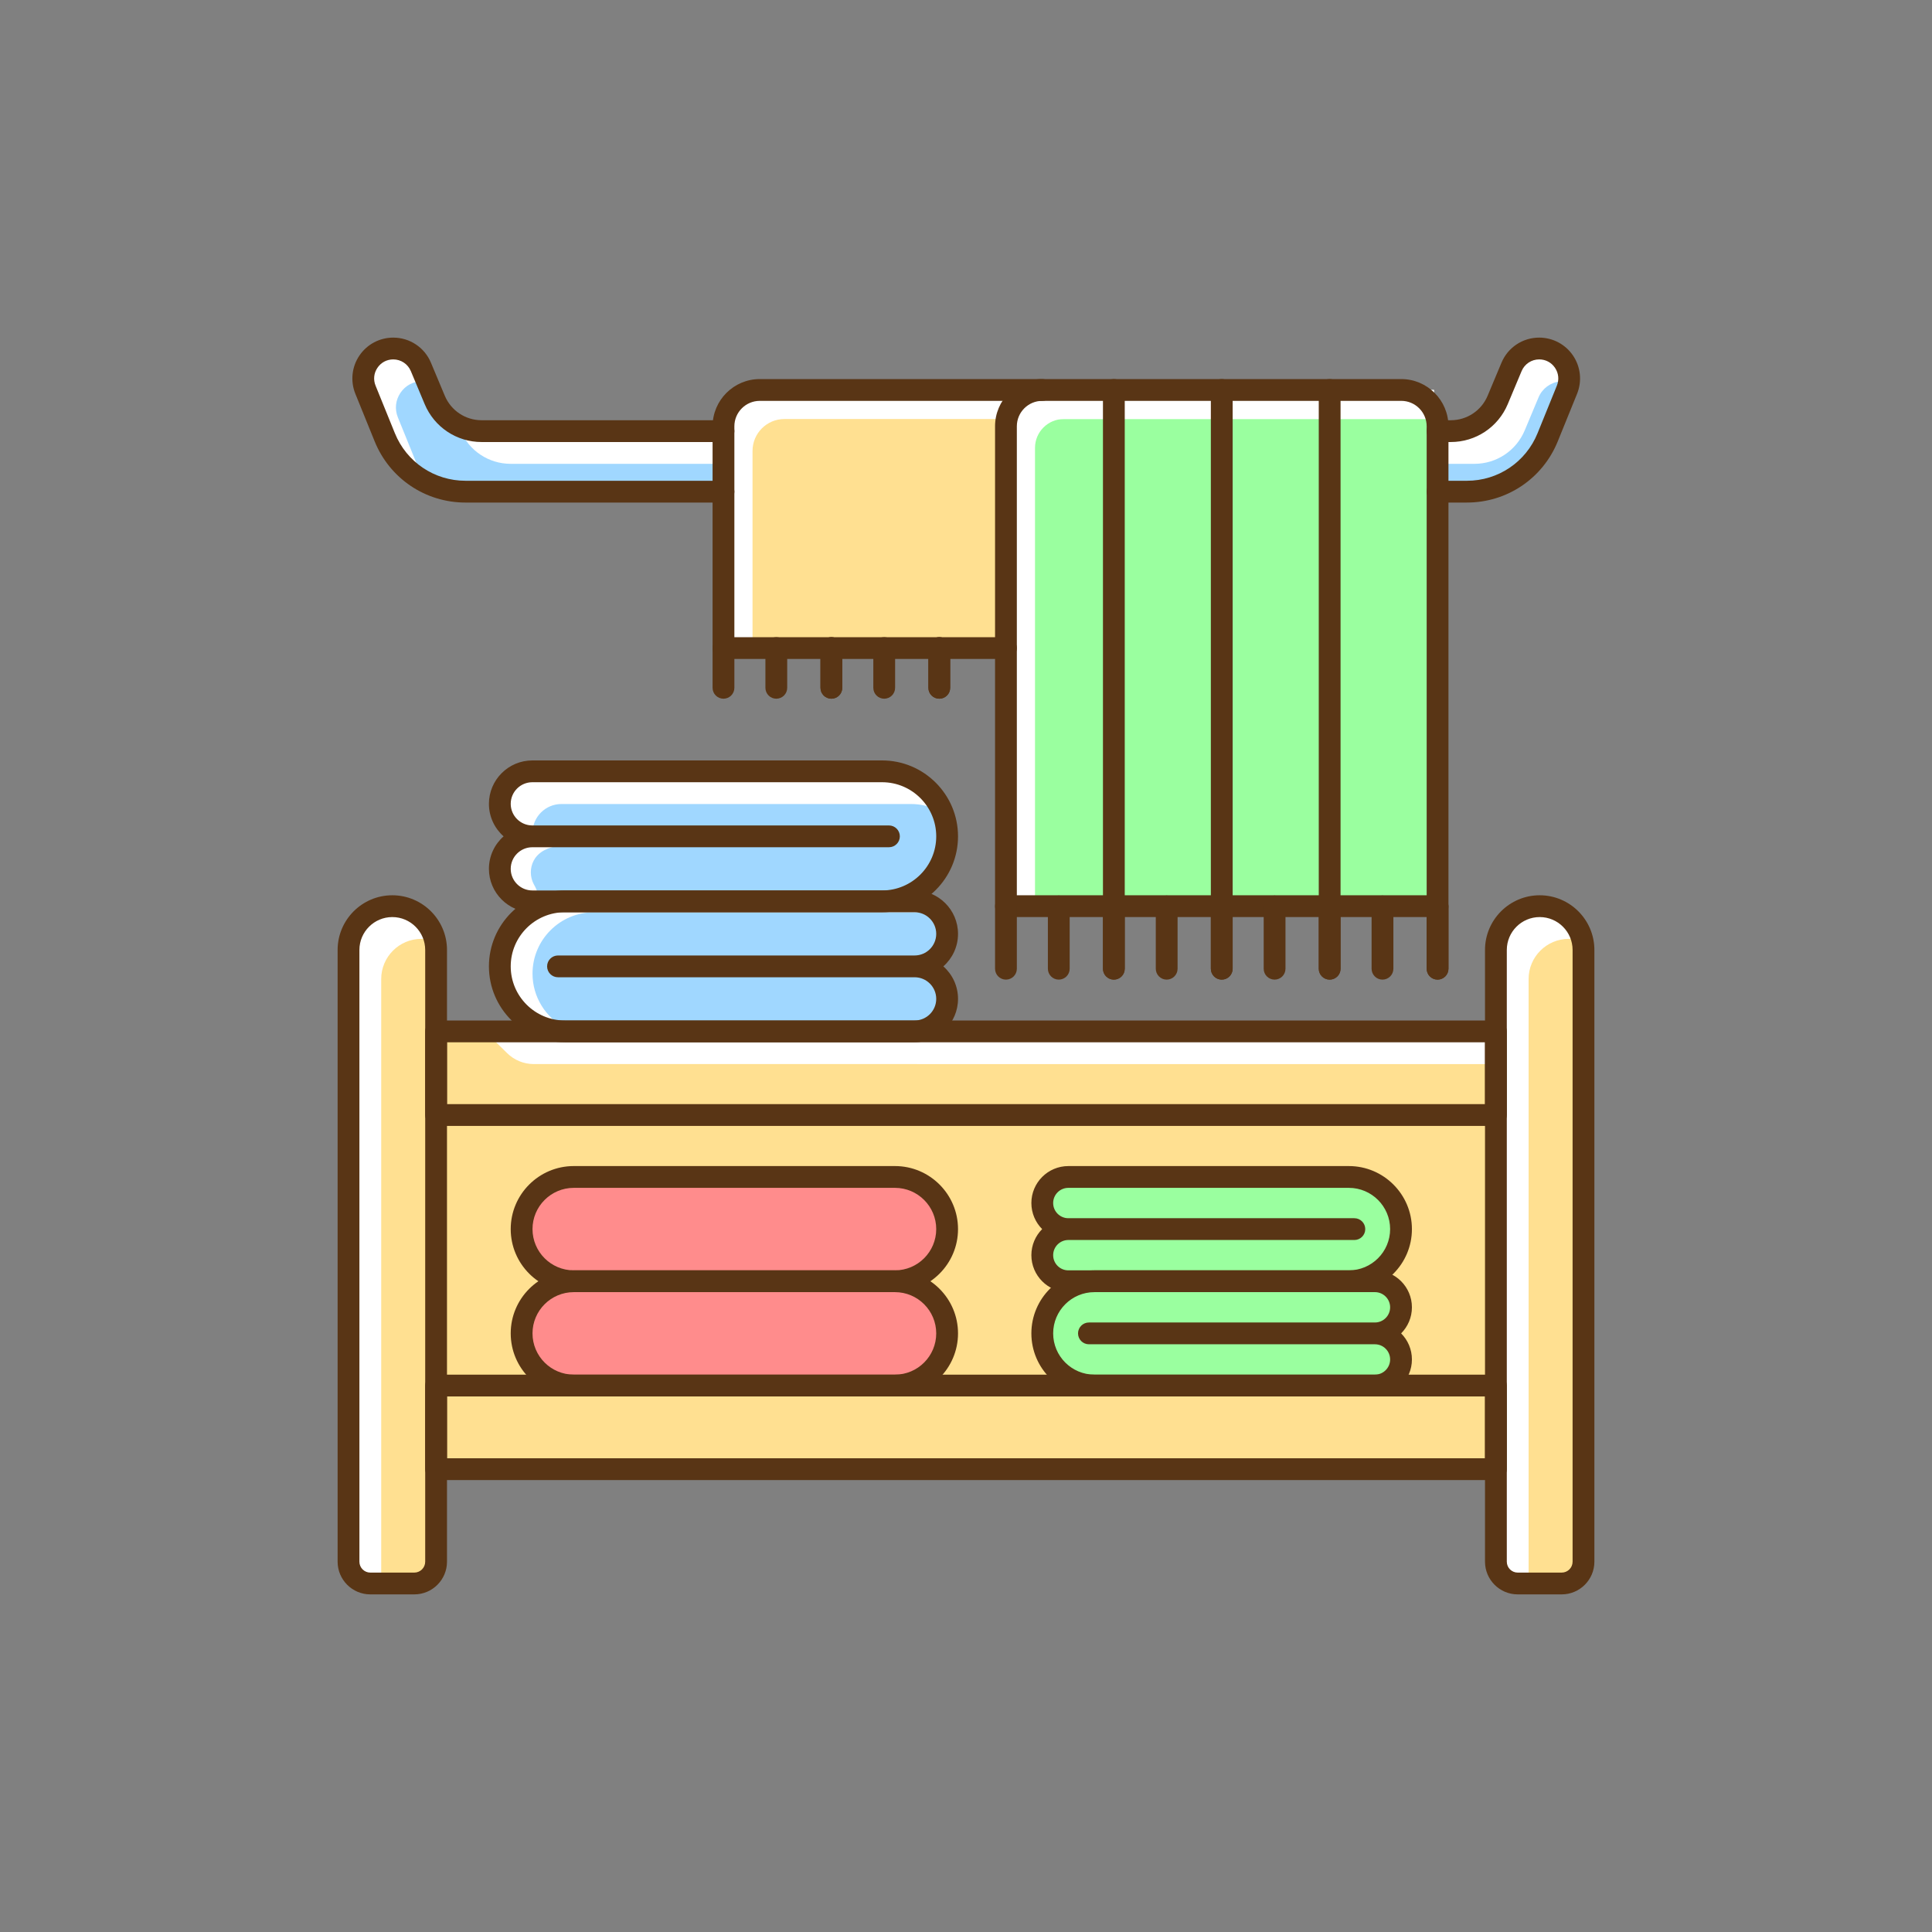 <svg id="&#x421;&#x43B;&#x43E;&#x439;_1" enable-background="new 0 0 2000 2000" viewBox="0 0 2000 2000" xmlns="http://www.w3.org/2000/svg"><rect x="0" y="0" width="2000" height="2000" fill="#808080" stroke="none"/><g><g fill="#9aff9f"><path d="m1268.513 407.452h104.182v526.851h-104.182z"/><path d="m1450.556 407.452h-70.341v526.851h104.182v-493.01c0-18.661-15.18-33.841-33.841-33.841z"/><path d="m1045.112 441.293v493.01h104.178v-526.851h-70.341c-18.661 0-33.837 15.18-33.837 33.841z"/><path d="m1156.811 407.452h104.182v526.851h-104.182z"/></g><path d="m446.558 415.461-14.324-34.19c-4.26-10.164-14.134-16.73-25.153-16.73-9.22 0-17.464 4.388-22.616 12.037-5.152 7.652-6.118 16.939-2.648 25.487l19.976 49.197c13.3 32.776 44.754 53.953 80.13 53.953h263.257v-55.15h-246.6c-22.793.001-43.213-13.582-52.022-34.604z" fill="#a0d7ff"/><path d="m1598.655 451.263 19.976-49.197c3.466-8.548 2.497-17.839-2.659-25.487-5.148-7.649-13.388-12.037-22.612-12.037-11.023 0-20.894 6.566-25.153 16.73l-14.321 34.19c-8.813 21.022-29.236 34.605-52.025 34.605h-9.944v55.15h26.6c35.376-.002 66.831-21.178 80.138-53.954z" fill="#a0d7ff"/><path d="m476.639 445.542c8.809 21.022 29.229 34.605 52.021 34.605h216.52v-30.081h-246.6c-7.728 0-15.131-1.673-21.954-4.556z" fill="#fff"/><path d="m431.874 481.344-19.976-49.197c-3.47-8.548-2.504-17.835 2.647-25.487 5.152-7.649 13.395-12.037 22.616-12.037.233 0 .456.045.687.051l-5.615-13.403c-4.26-10.164-14.134-16.73-25.153-16.73-9.22 0-17.464 4.388-22.616 12.037-5.152 7.652-6.118 16.939-2.648 25.487l19.976 49.197c7.288 17.962 20.05 32.404 35.899 41.822-2.204-3.719-4.153-7.639-5.817-11.74z" fill="#fff"/><path d="m1610.389 376.578c-5.148-7.649-13.388-12.037-22.612-12.037-11.023 0-20.894 6.566-25.153 16.73l-14.321 34.19c-8.813 21.022-29.236 34.605-52.025 34.605h-9.944v30.081h40.025c22.788 0 43.212-13.583 52.025-34.605l14.321-34.19c3.864-9.22 12.359-15.422 22.129-16.506.744-6.347-.717-12.737-4.445-18.268z" fill="#fff"/><path d="m1055.247 407.452h-268.706c-18.661 0-33.841 15.18-33.841 33.841v225.824h284.892v-225.824c0-13.986 6.997-26.352 17.655-33.841z" fill="#ffe091"/><path d="m1402.034 1276.122h-296.095c-12.808 0-23.229 10.421-23.229 23.229s10.421 23.229 23.229 23.229h290.418c27.687 0 50.218-22.528 50.218-50.218 0-27.691-22.531-50.218-50.218-50.218h-290.418c-12.808 0-23.229 10.421-23.229 23.229s10.421 23.229 23.229 23.229h296.095c2.078 0 3.76 1.682 3.76 3.76s-1.682 3.76-3.76 3.76z" fill="#9aff9f"/><path d="m1082.71 1380.319c0 27.691 22.531 50.218 50.218 50.218h290.418c12.808 0 23.229-10.421 23.229-23.229s-10.421-23.229-23.229-23.229h-296.088c-2.078 0-3.76-1.682-3.76-3.76s1.682-3.76 3.76-3.76h296.088c12.808 0 23.229-10.421 23.229-23.229s-10.421-23.229-23.229-23.229h-290.418c-27.687-.001-50.218 22.527-50.218 50.218z" fill="#9aff9f"/><path d="m536.217 1380.319c0-24.679 15.595-45.733 37.425-53.978-21.83-8.245-37.425-29.299-37.425-53.978 0-31.836 25.902-57.739 57.738-57.739h332.529c31.836 0 57.739 25.902 57.739 57.739 0 24.679-15.595 45.733-37.425 53.978 21.83 8.245 37.425 29.299 37.425 53.978 0 21.516-11.853 40.287-29.35 50.218h149.667c-17.497-9.931-29.35-28.702-29.35-50.218 0-21.599 11.941-40.439 29.549-50.339-16.39-.646-29.549-14.086-29.549-30.628 0-11.625 6.485-21.764 16.025-26.989-9.54-5.225-16.025-15.364-16.025-26.989 0-16.954 13.792-30.749 30.749-30.749h290.418c31.836 0 57.739 25.902 57.739 57.739 0 21.599-11.941 40.439-29.549 50.339 16.39.646 29.549 14.086 29.549 30.628 0 11.625-6.485 21.764-16.025 26.989 9.54 5.225 16.025 15.364 16.025 26.989 0 9.321-4.258 17.585-10.829 23.229h101.534v-272.506h-1089.595v272.506h110.362c-17.498-9.932-29.351-28.703-29.351-50.219z" fill="#ffe091"/><path d="m455.206 1071.441h1089.596v79.069h-1089.596z" fill="#ffe091"/><path d="m1544.801 1101.522v-30.081h-1038.913l19.102 18.792c7.354 7.235 17.257 11.289 27.573 11.289z" fill="#fff"/><path d="m946.813 1063.921c16.48 0 29.89-13.41 29.89-29.89s-13.41-29.89-29.89-29.89v-7.52c16.48 0 29.89-13.41 29.89-29.89s-13.41-29.89-29.89-29.89h-362.096c-35.035 0-63.54 28.506-63.54 63.54s28.506 63.54 63.54 63.54z" fill="#a0d7ff"/><path d="m551.258 1007.901c0-35.034 28.506-63.54 63.54-63.54h351.632c-5.264-4.621-12.079-7.52-19.617-7.52h-362.096c-35.035 0-63.54 28.506-63.54 63.54s28.506 63.54 63.54 63.54h.151c-19.982-10.719-33.61-31.803-33.61-56.02z" fill="#fff"/><path d="m543.737 1380.319c0 27.691 22.528 50.218 50.218 50.218h332.529c27.691 0 50.218-22.528 50.218-50.218s-22.528-50.218-50.218-50.218h-332.528c-27.691-.001-50.219 22.527-50.219 50.218z" fill="#ff8c8c"/><path d="m976.703 1272.362c0-27.691-22.528-50.218-50.218-50.218h-332.529c-27.691 0-50.218 22.528-50.218 50.218s22.528 50.218 50.218 50.218h332.529c27.69 0 50.218-22.528 50.218-50.218z" fill="#ff8c8c"/><path d="m455.206 1438.057h1089.596v79.069h-1089.596z" fill="#ffe091"/><path d="m913.159 802.236h-362.092c-16.48 0-29.89 13.41-29.89 29.89 0 8.504 3.723 16.728 10.084 22.367 3.069 2.72 6.692 4.803 10.593 6.07 3.167 1.029 9.584 1.031 8.725 6.084-.709 4.169-6.992 3.643-10.114 4.832-3.754 1.429-7.204 3.624-10.099 6.408-5.827 5.603-9.188 13.457-9.188 21.543 0 16.48 13.41 29.89 29.89 29.89h362.092c35.038 0 63.544-28.506 63.544-63.544-.001-35.034-28.507-63.54-63.545-63.54z" fill="#a0d7ff"/><path d="m560.196 882.186c2.127-1.513 4.481-2.749 6.985-3.756 3.386-1.361 12.794-3.093 13.478-7.127.857-5.05-5.558-5.053-8.725-6.082-3.901-1.267-7.524-3.35-10.593-6.071-6.361-5.638-10.084 11.56-10.084 3.056 0-16.48 13.41-29.89 29.89-29.89h362.093c9.757 0 18.972 2.275 27.242 6.222-10.226-21.426-32.041-36.303-57.323-36.303h-362.092c-16.48 0-29.89 13.41-29.89 29.89 0 8.503 3.723 16.728 10.084 22.366 3.068 2.721 6.692 4.804 10.593 6.071 3.167 1.029 9.584 1.032 8.725 6.084-.71 4.17-6.992 3.644-10.114 4.832-3.754 1.428-7.204 3.624-10.099 6.408-5.827 5.603-9.188 13.457-9.188 21.544 0 8.009 3.297 15.792 9.027 21.384 4.517 4.408 12.912 9.925 19.492 9.062 2.361-.31 4.735-1.592 5.7-3.768 1.596-3.602-1.118-7.489-2.951-10.976-3.91-7.436-3.901-16.798.021-24.227 1.907-3.614 4.567-6.471 7.729-8.719z" fill="#fff"/><path d="m383.341 1635.46h45.544c10.366 0 18.801-8.435 18.801-18.801v-633.261c0-22.924-18.65-41.574-41.574-41.574-22.921 0-41.571 18.65-41.571 41.574v633.262c-.001 10.366 8.434 18.8 18.8 18.8z" fill="#ffe091"/><path d="m394.621 1013.479c0-22.924 18.65-41.574 41.571-41.574 3.518 0 6.916.487 10.18 1.313-4.559-18.009-20.855-31.394-40.261-31.394-22.921 0-41.571 18.65-41.571 41.574v633.262c0 10.366 8.435 18.801 18.801 18.801h11.28z" fill="#fff"/><path d="m1571.122 1635.46h45.54c10.37 0 18.801-8.435 18.801-18.801v-633.261c0-22.924-18.654-41.574-41.574-41.574s-41.567 18.65-41.567 41.574v633.262c0 10.366 8.43 18.8 18.8 18.8z" fill="#ffe091"/><path d="m1582.403 1013.479c0-22.924 18.646-41.574 41.567-41.574 3.517 0 6.915.487 10.18 1.313-4.559-18.009-20.857-31.394-40.261-31.394-22.921 0-41.567 18.65-41.567 41.574v633.262c0 10.366 8.431 18.801 18.801 18.801h11.28z" fill="#fff"/><path d="m779.021 466.792c0-18.237 14.783-33.02 33.019-33.02h672.357v-30.081h-702.438c-18.236 0-33.019 14.783-33.019 33.02v234.307h30.081z" fill="#fff"/><path d="m1071.433 463.647c0-16.499 13.376-29.874 29.875-29.874h383.089v-30.081h-413.17c-16.5 0-29.875 13.375-29.875 29.874v508.258h30.081z" fill="#fff"/><g><path d="m428.885 1650.502h-45.544c-18.661 0-33.841-15.18-33.841-33.841v-633.262c0-31.219 25.396-56.615 56.611-56.615 31.219 0 56.615 25.396 56.615 56.615v633.262c0 18.661-15.18 33.841-33.841 33.841zm-22.774-701.157c-18.775 0-34.05 15.276-34.05 34.054v633.262c0 6.22 5.06 11.28 11.28 11.28h45.544c6.22 0 11.28-5.06 11.28-11.28v-633.262c0-18.779-15.275-34.054-34.054-34.054z" fill="#593515"/></g><g><path d="m1616.659 1650.502h-45.54c-18.661 0-33.841-15.18-33.841-33.841v-633.262c0-31.219 25.396-56.615 56.615-56.615 31.212 0 56.608 25.396 56.608 56.615v633.262c-.001 18.661-15.181 33.841-33.842 33.841zm-22.767-701.157c-18.779 0-34.054 15.276-34.054 34.054v633.262c0 6.22 5.06 11.28 11.28 11.28h45.54c6.22 0 11.28-5.06 11.28-11.28v-633.262c.001-18.779-15.274-34.054-34.046-34.054z" fill="#593515"/></g><g><path d="m1548.558 1165.552h-1097.112c-6.231 0-11.28-5.049-11.28-11.28v-86.589c0-6.231 5.049-11.28 11.28-11.28h1097.112c6.228 0 11.28 5.049 11.28 11.28v86.589c0 6.231-5.052 11.28-11.28 11.28zm-1085.832-22.561h1074.552v-64.029h-1074.552z" fill="#593515"/></g><g><path d="m1548.558 1532.168h-1097.112c-6.231 0-11.28-5.049-11.28-11.28v-86.589c0-6.231 5.049-11.28 11.28-11.28h1097.112c6.228 0 11.28 5.049 11.28 11.28v86.589c0 6.231-5.052 11.28-11.28 11.28zm-1085.832-22.561h1074.552v-64.029h-1074.552z" fill="#593515"/></g><g><path d="m926.485 1445.579h-332.533c-35.986 0-65.259-29.273-65.259-65.259 0-35.985 29.273-65.259 65.259-65.259h332.532c35.986 0 65.259 29.273 65.259 65.259.001 35.985-29.273 65.259-65.258 65.259zm-332.533-107.957c-23.545 0-42.698 19.153-42.698 42.698s19.153 42.698 42.698 42.698h332.532c23.545 0 42.698-19.153 42.698-42.698s-19.153-42.698-42.698-42.698z" fill="#593515"/></g><g><path d="m926.485 1337.622h-332.533c-35.986 0-65.259-29.273-65.259-65.259s29.273-65.259 65.259-65.259h332.532c35.986 0 65.259 29.273 65.259 65.259s-29.273 65.259-65.258 65.259zm-332.533-107.957c-23.545 0-42.698 19.153-42.698 42.698s19.153 42.698 42.698 42.698h332.532c23.545 0 42.698-19.153 42.698-42.698s-19.153-42.698-42.698-42.698z" fill="#593515"/></g><g><path d="m946.809 1078.963h-362.092c-43.333 0-78.584-35.251-78.584-78.581 0-43.333 35.251-78.584 78.584-78.584h362.092c24.775 0 44.934 20.156 44.934 44.934 0 13.381-5.879 25.41-15.191 33.65 9.312 8.24 15.191 20.269 15.191 33.65.001 24.775-20.159 44.931-44.934 44.931zm-362.092-134.605c-30.893 0-56.024 25.131-56.024 56.024 0 30.889 25.131 56.02 56.024 56.02h362.092c12.338 0 22.373-10.036 22.373-22.37s-10.036-22.37-22.373-22.37h-369.168c-6.231 0-11.28-5.049-11.28-11.28s5.049-11.28 11.28-11.28h369.168c12.338 0 22.373-10.036 22.373-22.37 0-12.338-10.036-22.373-22.373-22.373h-362.092z" fill="#593515"/></g><g><path d="m913.159 944.358h-362.092c-24.775 0-44.934-20.156-44.934-44.931 0-13.381 5.879-25.41 15.191-33.65-9.312-8.24-15.191-20.269-15.191-33.65 0-24.775 20.159-44.931 44.934-44.931h362.092c43.333 0 78.584 35.251 78.584 78.581s-35.251 78.581-78.584 78.581zm-362.092-67.3c-12.338 0-22.373 10.036-22.373 22.37s10.036 22.37 22.373 22.37h362.092c30.893 0 56.024-25.131 56.024-56.02s-25.131-56.02-56.024-56.02h-362.092c-12.338 0-22.373 10.036-22.373 22.37s10.036 22.37 22.373 22.37h369.168c6.231 0 11.28 5.049 11.28 11.28s-5.049 11.28-11.28 11.28z" fill="#593515"/></g><g><path d="m1423.343 1445.579h-290.411c-35.986 0-65.259-29.273-65.259-65.259 0-35.985 29.273-65.259 65.259-65.259h290.411c21.099 0 38.27 17.167 38.27 38.27 0 10.52-4.267 20.064-11.163 26.989 6.896 6.925 11.163 16.469 11.163 26.989-.001 21.103-17.171 38.27-38.27 38.27zm-290.411-107.957c-23.545 0-42.698 19.153-42.698 42.698s19.153 42.698 42.698 42.698h290.411c8.662 0 15.709-7.047 15.709-15.709s-7.047-15.709-15.709-15.709h-296.088c-6.231 0-11.28-5.049-11.28-11.28s5.049-11.28 11.28-11.28h296.088c8.662 0 15.709-7.047 15.709-15.709s-7.047-15.709-15.709-15.709z" fill="#593515"/></g><g><path d="m1396.354 1337.622h-290.411c-21.103 0-38.27-17.167-38.27-38.27 0-10.52 4.267-20.064 11.163-26.989-6.896-6.925-11.163-16.469-11.163-26.989 0-21.103 17.167-38.27 38.27-38.27h290.411c35.986 0 65.259 29.273 65.259 65.259s-29.274 65.259-65.259 65.259zm-290.411-53.978c-8.662 0-15.709 7.047-15.709 15.709s7.047 15.709 15.709 15.709h290.411c23.545 0 42.698-19.153 42.698-42.698s-19.153-42.698-42.698-42.698h-290.411c-8.662 0-15.709 7.047-15.709 15.709s7.047 15.709 15.709 15.709h296.088c6.231 0 11.28 5.049 11.28 11.28s-5.049 11.28-11.28 11.28z" fill="#593515"/></g><g><path d="m748.936 520.253h-267.013c-41.527 0-78.449-24.859-94.069-63.331l-19.972-49.205c-5.306-13.065-3.767-27.848 4.105-39.544 7.876-11.695 20.996-18.676 35.093-18.676 17.097 0 32.416 10.19 39.022 25.957l14.324 34.194c6.463 15.415 21.437 25.377 38.148 25.377h250.366c6.231 0 11.28 5.049 11.28 11.28s-5.049 11.28-11.28 11.28h-250.364c-25.829 0-48.97-15.393-58.954-39.221l-14.324-34.194c-3.084-7.359-10.234-12.114-18.217-12.114-6.679 0-12.646 3.176-16.377 8.717s-4.432 12.268-1.92 18.459l19.972 49.201c12.151 29.919 40.869 49.256 73.168 49.256h267.013c6.231 0 11.28 5.049 11.28 11.28 0 6.235-5.049 11.284-11.281 11.284z" fill="#593515"/></g><g><path d="m1518.521 520.253h-30.36c-6.228 0-11.28-5.049-11.28-11.28s5.053-11.28 11.28-11.28h30.36c32.299 0 61.014-19.333 73.161-49.256l19.976-49.205c2.512-6.187 1.814-12.914-1.917-18.452-3.731-5.545-9.701-8.721-16.385-8.721-7.976 0-15.121 4.755-18.206 12.114l-14.328 34.194c-9.981 23.824-33.121 39.221-58.958 39.221h-13.704c-6.228 0-11.28-5.049-11.28-11.28s5.053-11.28 11.28-11.28h13.704c16.715 0 31.689-9.962 38.145-25.377l14.328-34.194c6.609-15.768 21.929-25.957 39.019-25.957 14.1 0 27.224 6.984 35.097 18.679 7.88 11.695 9.408 26.479 4.105 39.544l-19.976 49.201c-15.612 38.47-52.538 63.329-94.061 63.329z" fill="#593515"/></g><g><path d="m1041.352 682.159h-292.412c-6.231 0-11.28-5.049-11.28-11.28v-229.588c0-26.952 21.929-48.882 48.882-48.882h292.412c6.231 0 11.28 5.049 11.28 11.28s-5.049 11.28-11.28 11.28h-292.413c-14.512 0-26.321 11.809-26.321 26.321v218.308h281.132c6.231 0 11.28 5.049 11.28 11.28s-5.048 11.281-11.28 11.281z" fill="#593515"/></g><g><path d="m1488.161 949.345h-446.809c-6.231 0-11.28-5.049-11.28-11.28v-496.774c0-26.952 21.929-48.882 48.882-48.882h371.606c26.953 0 48.882 21.929 48.882 48.882v496.774c-.001 6.231-5.053 11.28-11.281 11.28zm-435.528-22.561h424.248v-485.493c0-14.512-11.809-26.321-26.321-26.321h-371.606c-14.512 0-26.321 11.809-26.321 26.321z" fill="#593515"/></g><g><path d="m1153.054 949.624c-6.231 0-11.28-5.049-11.28-11.28v-534.654c0-6.231 5.049-11.28 11.28-11.28s11.28 5.049 11.28 11.28v534.654c.001 6.231-5.048 11.28-11.28 11.28z" fill="#593515"/></g><g><path d="m1264.757 949.624c-6.231 0-11.28-5.049-11.28-11.28v-534.654c0-6.231 5.049-11.28 11.28-11.28s11.28 5.049 11.28 11.28v534.654c0 6.231-5.049 11.28-11.28 11.28z" fill="#593515"/></g><g><path d="m1376.459 949.624c-6.231 0-11.28-5.049-11.28-11.28v-534.654c0-6.231 5.049-11.28 11.28-11.28s11.28 5.049 11.28 11.28v534.654c0 6.231-5.049 11.28-11.28 11.28z" fill="#593515"/></g><g><path d="m1041.352 1014.1c-6.231 0-11.28-5.049-11.28-11.28v-64.477c0-6.231 5.049-11.28 11.28-11.28s11.28 5.049 11.28 11.28v64.477c.001 6.231-5.048 11.28-11.28 11.28z" fill="#593515"/></g><g><path d="m1096.043 1014.1c-6.231 0-11.28-5.049-11.28-11.28v-64.477c0-6.231 5.049-11.28 11.28-11.28s11.28 5.049 11.28 11.28v64.477c0 6.231-5.049 11.28-11.28 11.28z" fill="#593515"/></g><g><path d="m1153.054 1014.1c-6.231 0-11.28-5.049-11.28-11.28v-64.477c0-6.231 5.049-11.28 11.28-11.28s11.28 5.049 11.28 11.28v64.477c.001 6.231-5.048 11.28-11.28 11.28z" fill="#593515"/></g><g><path d="m1153.054 1014.1c-6.231 0-11.28-5.049-11.28-11.28v-64.477c0-6.231 5.049-11.28 11.28-11.28s11.28 5.049 11.28 11.28v64.477c.001 6.231-5.048 11.28-11.28 11.28z" fill="#593515"/></g><g><path d="m1207.745 1014.1c-6.231 0-11.28-5.049-11.28-11.28v-64.477c0-6.231 5.049-11.28 11.28-11.28s11.28 5.049 11.28 11.28v64.477c.001 6.231-5.048 11.28-11.28 11.28z" fill="#593515"/></g><g><path d="m1264.757 1014.1c-6.231 0-11.28-5.049-11.28-11.28v-64.477c0-6.231 5.049-11.28 11.28-11.28s11.28 5.049 11.28 11.28v64.477c0 6.231-5.049 11.28-11.28 11.28z" fill="#593515"/></g><g><path d="m1264.757 1014.1c-6.231 0-11.28-5.049-11.28-11.28v-64.477c0-6.231 5.049-11.28 11.28-11.28s11.28 5.049 11.28 11.28v64.477c0 6.231-5.049 11.28-11.28 11.28z" fill="#593515"/></g><g><path d="m1319.447 1014.1c-6.231 0-11.28-5.049-11.28-11.28v-64.477c0-6.231 5.049-11.28 11.28-11.28s11.28 5.049 11.28 11.28v64.477c.001 6.231-5.048 11.28-11.28 11.28z" fill="#593515"/></g><g><path d="m1376.459 1014.1c-6.231 0-11.28-5.049-11.28-11.28v-64.477c0-6.231 5.049-11.28 11.28-11.28s11.28 5.049 11.28 11.28v64.477c0 6.231-5.049 11.28-11.28 11.28z" fill="#593515"/></g><g><path d="m1376.459 1014.1c-6.231 0-11.28-5.049-11.28-11.28v-64.477c0-6.231 5.049-11.28 11.28-11.28s11.28 5.049 11.28 11.28v64.477c0 6.231-5.049 11.28-11.28 11.28z" fill="#593515"/></g><g><path d="m1431.15 1014.1c-6.231 0-11.28-5.049-11.28-11.28v-64.477c0-6.231 5.049-11.28 11.28-11.28s11.28 5.049 11.28 11.28v64.477c0 6.231-5.049 11.28-11.28 11.28z" fill="#593515"/></g><g><path d="m1488.161 1014.1c-6.228 0-11.28-5.049-11.28-11.28v-64.477c0-6.231 5.053-11.28 11.28-11.28 6.228 0 11.28 5.049 11.28 11.28v64.477c0 6.231-5.052 11.28-11.28 11.28z" fill="#593515"/></g><g><path d="m1488.161 1014.1c-6.228 0-11.28-5.049-11.28-11.28v-64.477c0-6.231 5.053-11.28 11.28-11.28 6.228 0 11.28 5.049 11.28 11.28v64.477c0 6.231-5.052 11.28-11.28 11.28z" fill="#593515"/></g><g><path d="m748.94 723.3c-6.231 0-11.28-5.049-11.28-11.28v-41.141c0-6.231 5.049-11.28 11.28-11.28s11.28 5.049 11.28 11.28v41.141c0 6.231-5.049 11.28-11.28 11.28z" fill="#593515"/></g><g><path d="m803.631 723.3c-6.231 0-11.28-5.049-11.28-11.28v-41.141c0-6.231 5.049-11.28 11.28-11.28s11.28 5.049 11.28 11.28v41.141c0 6.231-5.049 11.28-11.28 11.28z" fill="#593515"/></g><g><path d="m860.638 723.3c-6.231 0-11.28-5.049-11.28-11.28v-41.141c0-6.231 5.049-11.28 11.28-11.28s11.28 5.049 11.28 11.28v41.141c.001 6.231-5.048 11.28-11.28 11.28z" fill="#593515"/></g><g><path d="m860.638 723.3c-6.231 0-11.28-5.049-11.28-11.28v-41.141c0-6.231 5.049-11.28 11.28-11.28s11.28 5.049 11.28 11.28v41.141c.001 6.231-5.048 11.28-11.28 11.28z" fill="#593515"/></g><g><path d="m915.333 723.3c-6.231 0-11.28-5.049-11.28-11.28v-41.141c0-6.231 5.049-11.28 11.28-11.28s11.28 5.049 11.28 11.28v41.141c0 6.231-5.049 11.28-11.28 11.28z" fill="#593515"/></g><g><path d="m972.341 723.3c-6.231 0-11.28-5.049-11.28-11.28v-41.141c0-6.231 5.049-11.28 11.28-11.28s11.28 5.049 11.28 11.28v41.141c0 6.231-5.049 11.28-11.28 11.28z" fill="#593515"/></g><g><path d="m972.341 723.3c-6.231 0-11.28-5.049-11.28-11.28v-41.141c0-6.231 5.049-11.28 11.28-11.28s11.28 5.049 11.28 11.28v41.141c0 6.231-5.049 11.28-11.28 11.28z" fill="#593515"/></g></g></svg>